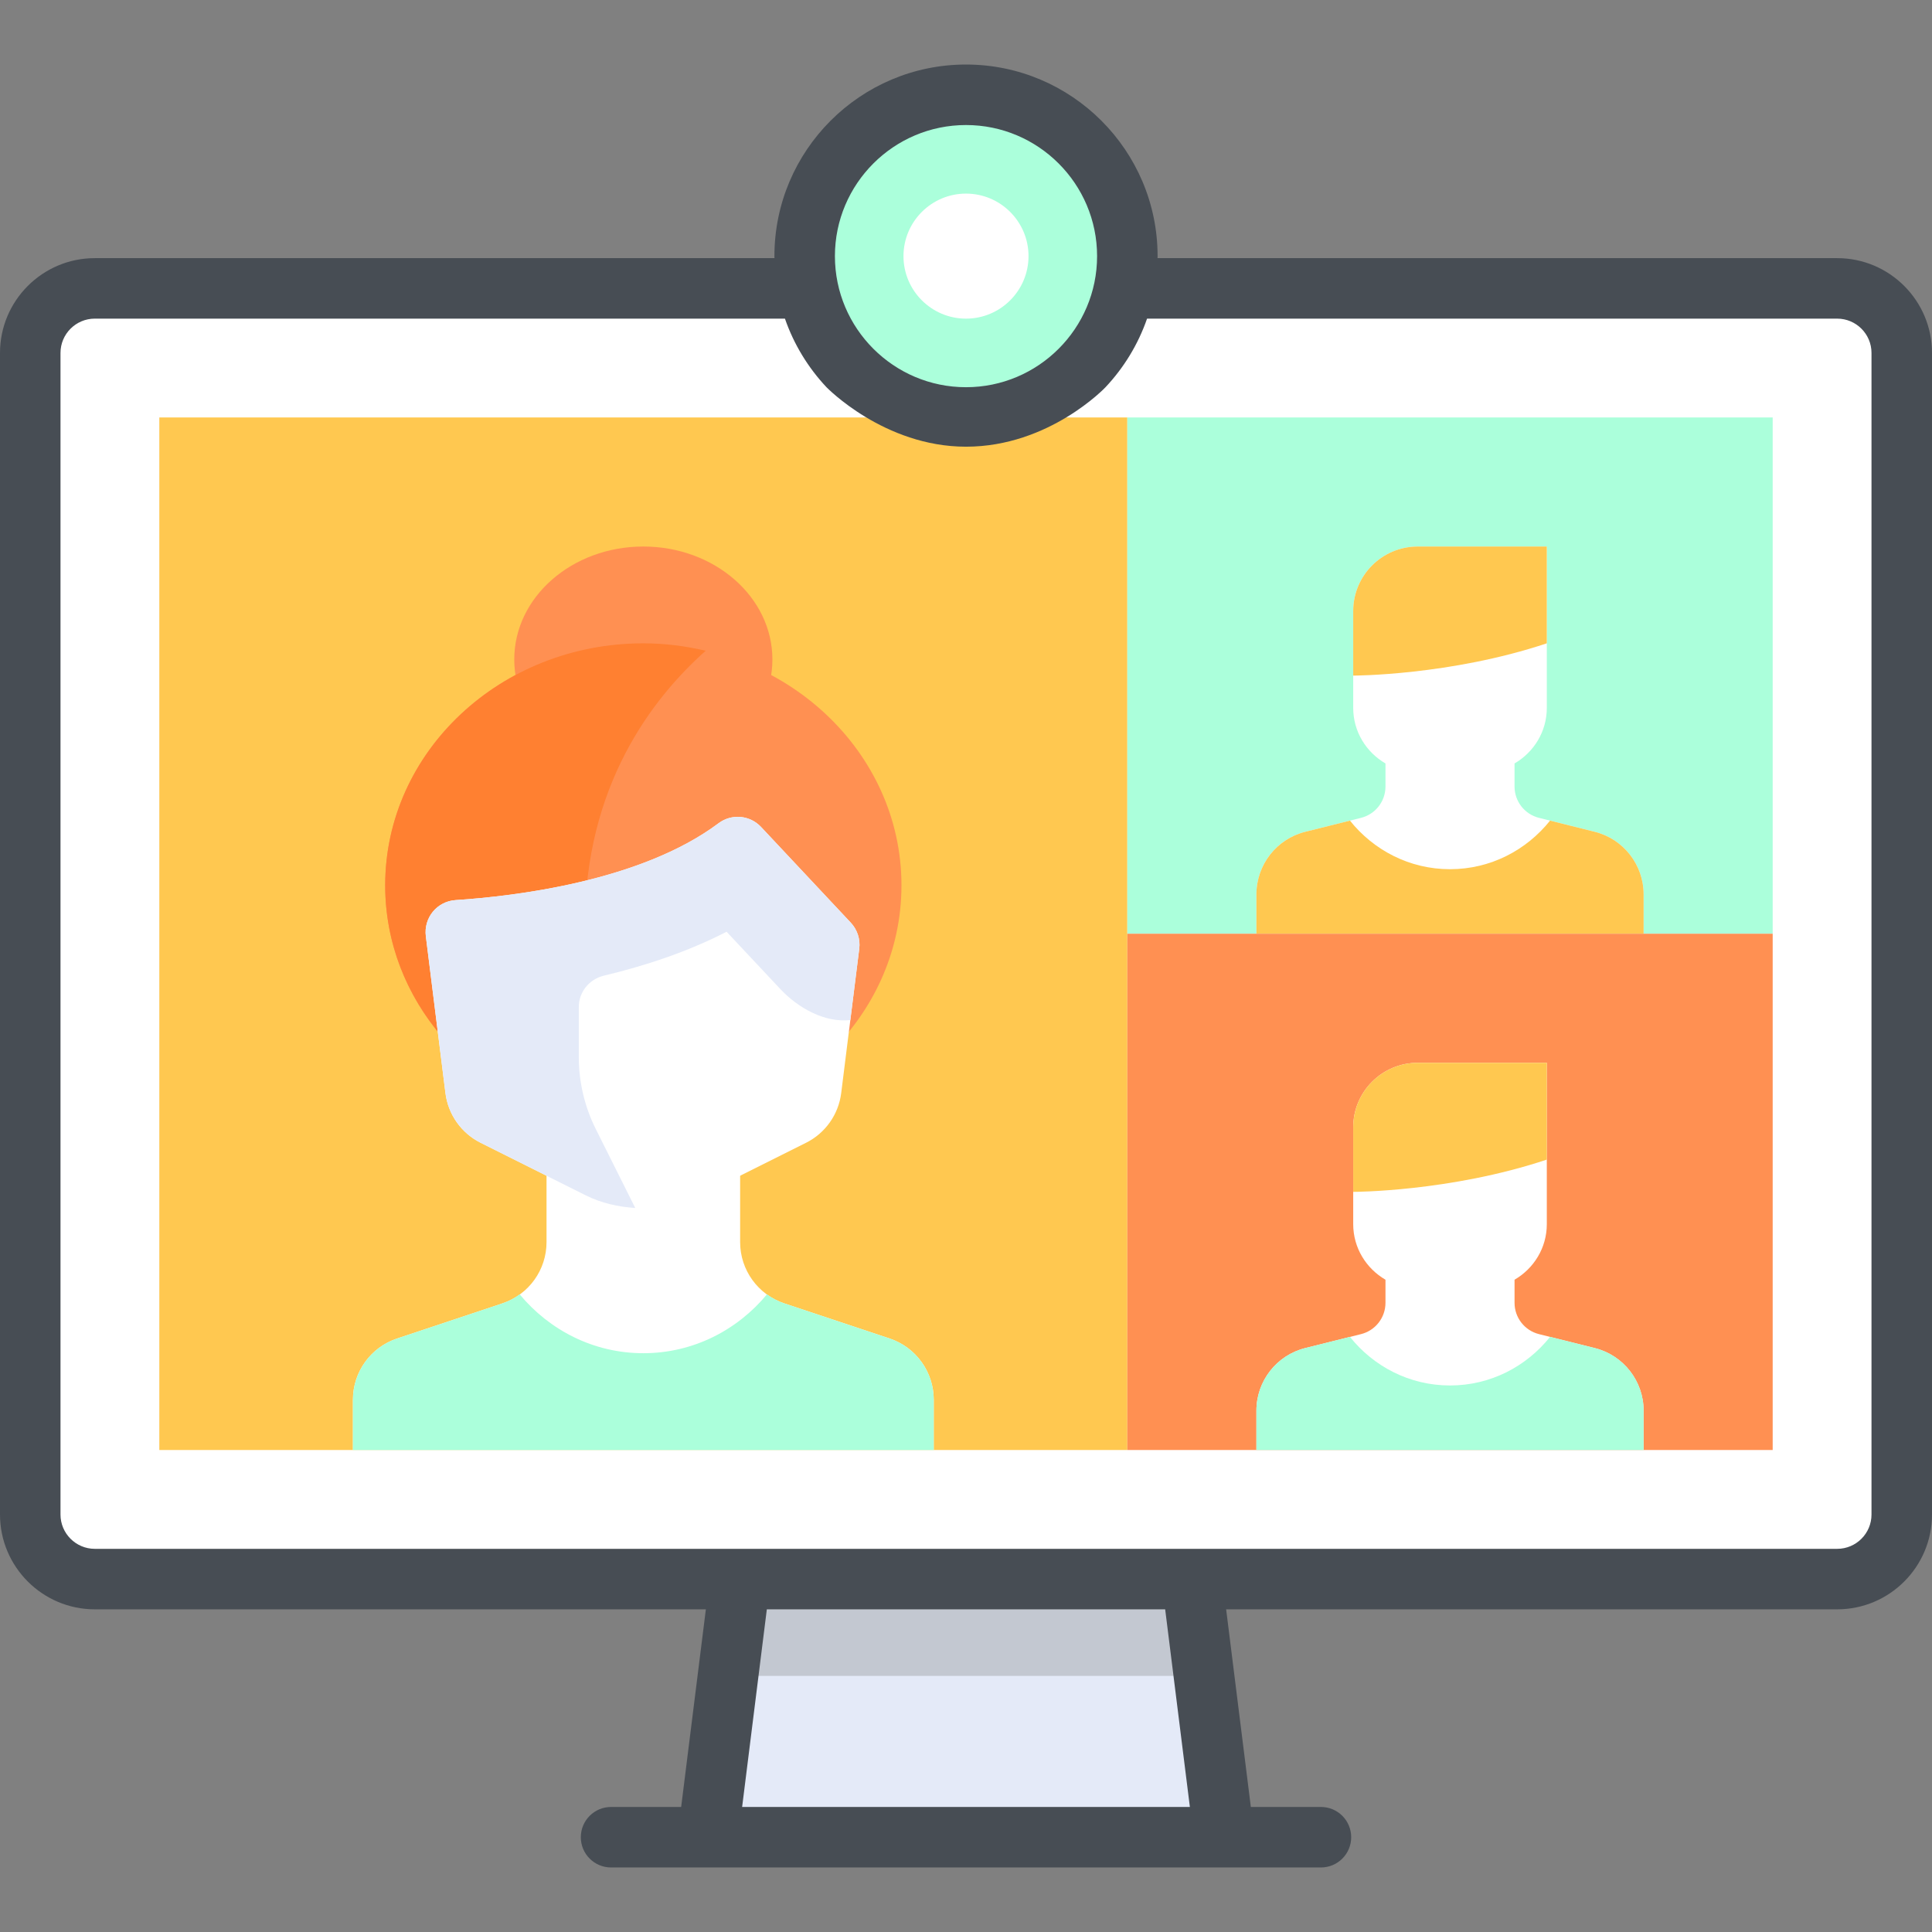 <?xml version="1.0" encoding="iso-8859-1"?>
<!-- Generator: Adobe Illustrator 19.0.0, SVG Export Plug-In . SVG Version: 6.00 Build 0)  -->
<svg version="1.1" id="Capa_1" xmlns="http://www.w3.org/2000/svg" xmlns:xlink="http://www.w3.org/1999/xlink" x="0px" y="0px"
	 viewBox="0 0 512 512" style="enable-background:new 0 0 512 512;" xml:space="preserve">
<rect x="0" y="0" width="512" height="512" fill="#808080" stroke="none"/>
<polygon style="fill:#E4EAF8;" points="315.494,408.453 195.777,408.453 187.226,485.413 324.045,485.413 "/>
<polygon style="fill:#C3C8D1;" points="319.457,444.125 315.492,408.453 195.776,408.453 191.814,444.125 "/>
<path style="fill:#FFFFFF;" d="M486.881,418.472H25.119c-9.446,0-17.102-7.656-17.102-17.102V93.528
	c0-9.446,7.656-17.102,17.102-17.102h461.762c9.446,0,17.102,7.656,17.102,17.102V401.37
	C503.983,410.814,496.326,418.472,486.881,418.472z"/>
<circle style="fill:#ABFFDB;" cx="256" cy="67.875" r="42.756"/>
<rect x="42.221" y="110.63" style="fill:#FFC850;" width="256.534" height="273.637"/>
<path style="fill:#FFFFFF;" d="M235.755,354.716l-27.918-9.307c-6.984-2.328-11.694-8.863-11.694-16.225v-21.877h-51.307v21.878
	c0,7.361-4.71,13.897-11.694,16.225l-27.918,9.307c-6.984,2.328-11.694,8.863-11.694,16.225v13.326h153.921V370.94
	C247.449,363.579,242.739,357.044,235.755,354.716z"/>
<path style="fill:#ABFFDB;" d="M235.755,354.716l-27.918-9.307c-1.677-0.559-3.205-1.386-4.586-2.384
	c-7.844,9.446-19.527,15.589-32.762,15.589c-13.236,0-24.918-6.143-32.762-15.589c-1.381,0.997-2.908,1.826-4.586,2.384
	l-27.918,9.307c-6.984,2.328-11.694,8.863-11.694,16.225v13.327h153.921V370.94C247.449,363.579,242.739,357.044,235.755,354.716z"
	/>
<g>
	<ellipse style="fill:#FF9052;" cx="170.489" cy="174.764" rx="34.205" ry="29.929"/>
	<ellipse style="fill:#FF9052;" cx="170.489" cy="234.622" rx="68.409" ry="64.134"/>
</g>
<path style="fill:#FF8031;" d="M187.018,172.452c-5.303-1.236-10.819-1.964-16.529-1.964c-37.781,0-68.409,28.714-68.409,64.134
	c0,30.414,22.607,55.826,52.91,62.418c0-11.005,0-27.379,0-51.729C154.99,208.267,172.826,185.087,187.018,172.452z"/>
<path style="fill:#FFFFFF;" d="M213.609,302.849l-27.823,13.912c-9.63,4.814-20.964,4.814-30.594,0l-27.823-13.912
	c-5.115-2.557-8.612-7.501-9.322-13.175l-5.194-41.55c-0.612-4.898,3.011-9.269,7.935-9.591
	c15.938-1.043,49.178-5.044,69.669-20.388c3.456-2.588,8.28-2.132,11.233,1.018l23.773,25.354c1.739,1.855,2.562,4.387,2.247,6.909
	l-4.781,38.247C222.222,295.347,218.723,300.292,213.609,302.849z"/>
<path style="fill:#E4EAF8;" d="M225.465,244.517l-23.774-25.355c-2.974-3.171-7.815-3.569-11.298-0.968
	c-10.381,7.751-24.006,12.583-37.006,15.618v0.001c-12.713,2.967-24.825,4.214-32.68,4.726c-4.954,0.323-8.469,4.661-7.853,9.586
	l5.193,41.548c0.71,5.675,4.207,10.619,9.323,13.177l27.823,13.912c4.155,2.077,8.639,3.078,13.155,3.364L157.9,299.232
	c-2.968-5.936-4.514-12.481-4.514-19.118v-13.239c0-4.003,2.779-7.391,6.673-8.321c10.865-2.595,22.152-6.299,32.494-11.632
	l14.197,15.142c4.765,5.083,11.825,9.027,18.599,8.257l2.362-18.895C228.027,248.904,227.204,246.371,225.465,244.517z"/>
<rect x="298.756" y="110.63" style="fill:#ABFFDB;" width="171.023" height="136.818"/>
<path style="fill:#FFFFFF;" d="M422.62,220.432l-14.773-3.693c-3.807-0.951-6.477-4.372-6.477-8.296v-6.122
	c5.09-2.962,8.551-8.416,8.551-14.73v-42.756h-34.205c-9.445,0-17.102,7.656-17.102,17.102v25.653c0,6.314,3.461,11.767,8.551,14.73
	v6.122c0,3.924-2.67,7.344-6.478,8.296l-14.773,3.693c-7.614,1.904-12.954,8.745-12.954,16.591v10.426h102.614v-10.426
	C435.574,229.175,430.234,222.334,422.62,220.432z"/>
<g>
	<path style="fill:#FFC850;" d="M409.921,144.835h-34.205c-9.446,0-17.102,7.656-17.102,17.102v17.102c0,0,25.653,0,51.307-8.551
		V144.835z"/>
	<path style="fill:#FFC850;" d="M422.62,220.432l-11.837-2.959c-6.242,7.807-15.738,12.874-26.516,12.874
		c-10.778,0-20.274-5.068-26.516-12.874l-11.837,2.959c-7.614,1.904-12.954,8.745-12.954,16.591v10.426h102.614v-10.426
		C435.574,229.175,430.234,222.334,422.62,220.432z"/>
</g>
<rect x="298.756" y="247.449" style="fill:#FF9052;" width="171.023" height="136.818"/>
<path style="fill:#FFFFFF;" d="M422.62,357.25l-14.773-3.693c-3.807-0.951-6.477-4.372-6.477-8.296v-6.122
	c5.09-2.962,8.551-8.416,8.551-14.73v-42.756h-34.205c-9.445,0-17.102,7.656-17.102,17.102v25.653c0,6.314,3.461,11.767,8.551,14.73
	v6.122c0,3.924-2.67,7.344-6.478,8.296l-14.773,3.693c-7.614,1.904-12.954,8.745-12.954,16.591v10.426h102.614v-10.426
	C435.574,365.993,430.234,359.152,422.62,357.25z"/>
<path style="fill:#FFC850;" d="M409.921,281.653h-34.205c-9.446,0-17.102,7.656-17.102,17.102v17.102c0,0,25.653,0,51.307-8.551
	V281.653z"/>
<path style="fill:#ABFFDB;" d="M422.62,357.25l-11.837-2.959c-6.242,7.807-15.738,12.874-26.516,12.874
	c-10.778,0-20.274-5.068-26.516-12.874l-11.837,2.959c-7.614,1.904-12.954,8.745-12.954,16.591v10.426h102.614v-10.426
	C435.574,365.993,430.234,359.152,422.62,357.25z"/>
<path style="fill:#474D54;" d="M486.881,68.409H306.759c0.002-0.179,0.014-0.355,0.014-0.534c0-27.995-22.777-50.772-50.772-50.772
	s-50.772,22.777-50.772,50.772c0,0.18,0.012,0.356,0.014,0.534H25.119C11.268,68.409,0,79.677,0,93.528V401.37
	c0,13.851,11.268,25.119,25.119,25.119h161.942l-6.547,52.376h-18.576c-4.427,0-8.017,3.589-8.017,8.017s3.589,8.017,8.017,8.017
	h188.125c4.427,0,8.017-3.589,8.017-8.017s-3.589-8.017-8.017-8.017h-18.576l-6.547-52.376h161.942
	c13.851,0,25.119-11.268,25.119-25.119V93.528C512,79.677,500.732,68.409,486.881,68.409z M256,33.136
	c19.155,0,34.739,15.584,34.739,34.739S275.155,102.614,256,102.614s-34.739-15.584-34.739-34.739S236.845,33.136,256,33.136z
	 M196.672,478.864l6.547-52.376h105.563l6.547,52.376H196.672z M292.977,102.614c4.854-5.164,8.639-11.337,11.005-18.171h182.898
	c5.01,0,9.086,4.076,9.086,9.086V401.37c0,5.01-4.076,9.086-9.086,9.086H25.119c-5.01,0-9.086-4.076-9.086-9.086V93.528
	c0-5.01,4.076-9.086,9.086-9.086h182.899c2.367,6.835,6.151,13.007,11.005,18.171c0,0,15.242,15.766,36.977,15.766
	C278.091,118.38,292.977,102.614,292.977,102.614z"/>
<path style="fill:#FFFFFF;" d="M256,84.443c9.136,0,16.568-7.432,16.568-16.568S265.136,51.307,256,51.307
	c-9.136,0-16.568,7.432-16.568,16.568S246.864,84.443,256,84.443z"/>
<g>
</g>
<g>
</g>
<g>
</g>
<g>
</g>
<g>
</g>
<g>
</g>
<g>
</g>
<g>
</g>
<g>
</g>
<g>
</g>
<g>
</g>
<g>
</g>
<g>
</g>
<g>
</g>
<g>
</g>
</svg>
